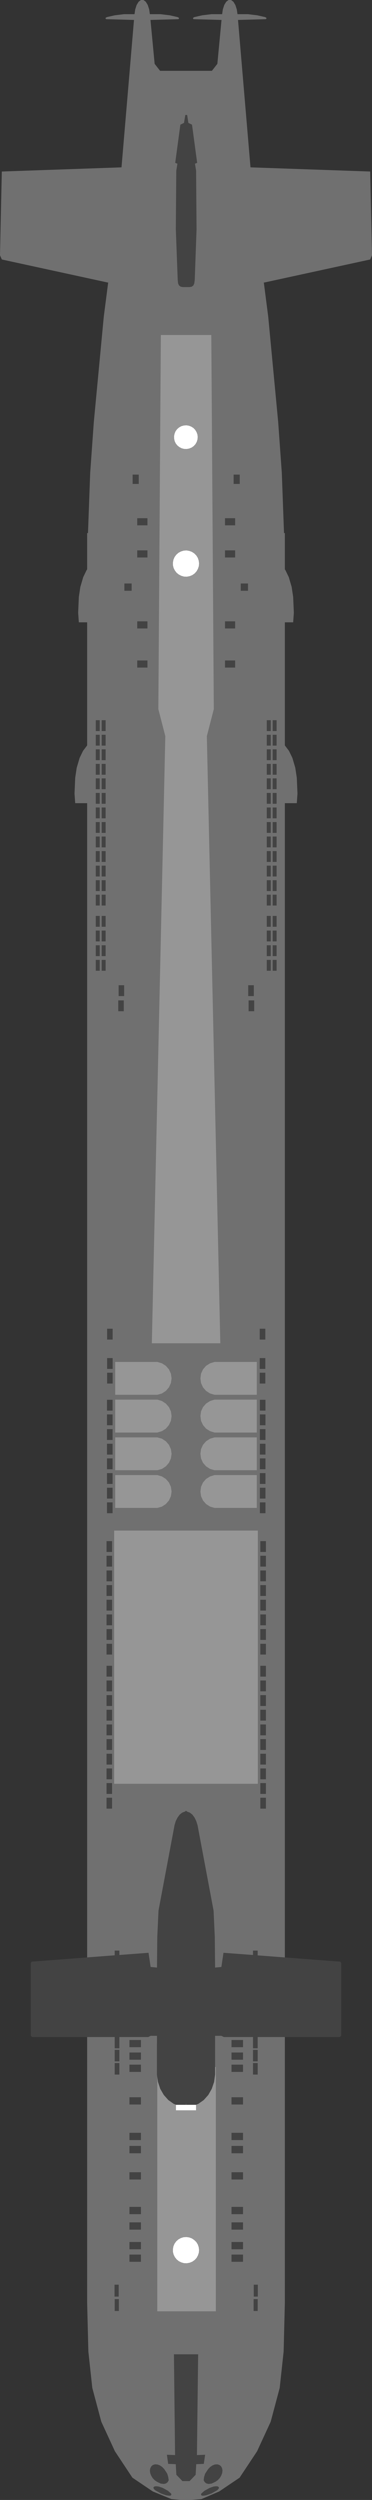 <?xml version="1.0" encoding="UTF-8" standalone="no"?>
<svg xmlns:ffdec="https://www.free-decompiler.com/flash" xmlns:xlink="http://www.w3.org/1999/xlink" ffdec:objectType="shape" height="1648.45px" width="245.85px" xmlns="http://www.w3.org/2000/svg">
  <rect width="100%" height="100%" fill="#333333" stroke="none"/>
  <g transform="matrix(1.0, 0.0, 0.0, 1.0, 122.95, 1029.4)">
    <path d="M-25.3 -1026.1 L-24.35 -1023.15 -23.9 -1020.05 -16.85 -1020.05 -10.7 -1019.3 -5.45 -1018.1 -4.55 -1017.5 -5.0 -1016.75 -23.5 -1016.25 -20.75 -987.3 -17.15 -982.7 17.1 -982.7 20.7 -987.3 23.45 -1016.25 4.95 -1016.75 4.5 -1017.5 5.4 -1018.1 10.65 -1019.3 16.8 -1020.05 23.85 -1020.05 24.3 -1023.15 25.25 -1026.1 26.55 -1028.25 28.1 -1029.4 29.75 -1029.4 31.3 -1028.25 32.6 -1026.1 33.55 -1023.15 34.0 -1020.05 40.95 -1020.05 47.1 -1019.3 52.35 -1018.1 53.25 -1017.5 52.8 -1016.75 34.35 -1016.25 42.6 -919.05 121.7 -916.3 122.9 -861.1 121.7 -858.3 51.7 -843.1 51.4 -843.15 54.3 -820.7 60.9 -751.1 63.3 -717.5 64.75 -677.9 65.3 -677.9 65.3 -653.95 65.65 -653.5 67.9 -648.85 69.8 -642.4 70.8 -635.8 71.25 -625.35 70.8 -619.05 65.3 -619.05 65.3 -537.9 68.05 -534.25 70.3 -529.6 72.2 -523.15 73.2 -516.55 73.65 -506.1 73.2 -499.8 65.3 -499.8 65.3 489.3 64.5 521.2 61.9 545.15 55.95 567.45 46.95 586.95 35.4 604.35 21.9 613.45 10.25 618.45 3.25 619.05 -3.3 619.05 -9.7 618.45 -21.95 613.45 -35.45 604.35 -47.0 586.95 -56.0 567.45 -61.95 545.15 -64.55 521.2 -65.35 489.3 -65.35 -499.8 -73.25 -499.8 -73.7 -506.1 -73.25 -516.55 -72.25 -523.15 -70.35 -529.6 -68.1 -534.25 -65.35 -537.9 -65.35 -619.05 -70.85 -619.05 -71.3 -625.35 -70.85 -635.8 -69.85 -642.4 -67.95 -648.85 -65.7 -653.5 -65.35 -653.95 -65.35 -677.9 -64.8 -677.9 -63.35 -717.5 -60.95 -751.1 -54.35 -820.7 -51.45 -843.15 -51.75 -843.1 -121.75 -858.3 -122.95 -861.1 -121.75 -916.3 -42.65 -919.05 -34.4 -1016.25 -52.85 -1016.75 -53.3 -1017.5 -52.4 -1018.1 -47.15 -1019.3 -41.0 -1020.05 -34.05 -1020.05 -33.6 -1023.15 -32.65 -1026.1 -31.35 -1028.25 -29.8 -1029.4 -28.15 -1029.4 -26.6 -1028.25 -25.3 -1026.1" fill="#707070" fill-rule="evenodd" stroke="none"/>
    <path d="M19.7 333.55 L19.7 494.65 -19.0 494.65 -19.0 333.55 19.7 333.55" fill="#969696" fill-rule="evenodd" stroke="none"/>
    <path d="M47.45 -20.15 L47.45 146.8 -47.5 146.8 -47.5 -20.15 47.45 -20.15" fill="#969696" fill-rule="evenodd" stroke="none"/>
    <path d="M-18.95 -56.75 L-15.95 -55.85 -13.35 -54.2 -11.3 -51.85 -10.0 -49.0 -9.55 -45.9 -10.0 -42.85 -11.3 -40.0 -13.35 -37.65 -15.95 -35.95 -18.95 -35.1 -46.8 -35.1 -46.8 -56.75 -18.95 -56.75" fill="#969696" fill-rule="evenodd" stroke="none"/>
    <path d="M13.25 -54.2 L15.9 -55.85 18.85 -56.75 46.75 -56.75 46.75 -35.1 18.85 -35.1 15.9 -35.95 13.25 -37.65 11.2 -40.0 9.9 -42.85 9.5 -45.9 9.9 -49.0 11.2 -51.85 13.25 -54.2" fill="#969696" fill-rule="evenodd" stroke="none"/>
    <path d="M-18.95 -81.6 L-15.95 -80.75 -13.35 -79.05 -11.3 -76.7 -10.0 -73.85 -9.55 -70.8 -10.0 -67.7 -11.3 -64.85 -13.35 -62.5 -15.95 -60.8 -18.95 -59.95 -46.8 -59.95 -46.8 -81.6 -18.95 -81.6" fill="#969696" fill-rule="evenodd" stroke="none"/>
    <path d="M46.75 -81.6 L46.75 -59.95 18.85 -59.95 15.9 -60.8 13.25 -62.5 11.2 -64.85 9.9 -67.7 9.5 -70.8 9.9 -73.85 11.2 -76.7 13.25 -79.05 15.9 -80.75 18.85 -81.6 46.75 -81.6" fill="#969696" fill-rule="evenodd" stroke="none"/>
    <path d="M-46.8 -84.8 L-46.8 -106.5 -18.95 -106.5 -15.95 -105.6 -13.35 -103.9 -11.3 -101.55 -10.0 -98.75 -9.55 -95.65 -10.0 -92.55 -11.3 -89.75 -13.35 -87.35 -15.95 -85.7 -18.95 -84.8 -46.8 -84.8" fill="#969696" fill-rule="evenodd" stroke="none"/>
    <path d="M46.75 -84.8 L18.85 -84.8 15.9 -85.7 13.25 -87.35 11.2 -89.75 9.9 -92.55 9.5 -95.65 9.9 -98.75 11.2 -101.55 13.25 -103.9 15.9 -105.6 18.85 -106.5 46.75 -106.5 46.75 -84.8" fill="#969696" fill-rule="evenodd" stroke="none"/>
    <path d="M-18.95 -131.35 L-15.95 -130.45 -13.35 -128.8 -11.3 -126.45 -10.0 -123.6 -9.55 -120.5 -10.0 -117.45 -11.3 -114.6 -13.35 -112.25 -15.95 -110.55 -18.95 -109.7 -46.8 -109.7 -46.8 -131.35 -18.95 -131.35" fill="#969696" fill-rule="evenodd" stroke="none"/>
    <path d="M46.75 -131.35 L46.75 -109.7 18.85 -109.7 15.9 -110.55 13.25 -112.25 11.2 -114.6 9.9 -117.45 9.5 -120.5 9.9 -123.6 11.2 -126.45 13.25 -128.8 15.9 -130.45 18.85 -131.35 46.75 -131.35" fill="#969696" fill-rule="evenodd" stroke="none"/>
    <path d="M-16.65 -808.5 L16.7 -808.5 18.35 -561.8 13.75 -544.0 22.65 -143.65 -22.6 -143.65 -13.7 -544.0 -18.3 -561.8 -16.65 -808.5" fill="#969696" fill-rule="evenodd" stroke="none"/>
    <path d="M-47.15 494.45 L-47.15 486.6 -44.4 486.6 -44.4 494.45 -47.15 494.45" fill="#434343" fill-rule="evenodd" stroke="none"/>
    <path d="M-47.25 477.1 L-44.5 477.1 -44.5 484.95 -47.25 484.95 -47.25 477.1" fill="#434343" fill-rule="evenodd" stroke="none"/>
    <path d="M-37.4 462.0 L-37.4 457.25 -29.8 457.25 -29.8 462.0 -37.4 462.0" fill="#434343" fill-rule="evenodd" stroke="none"/>
    <path d="M-37.4 453.75 L-37.4 448.95 -29.8 448.95 -29.8 453.75 -37.4 453.75" fill="#434343" fill-rule="evenodd" stroke="none"/>
    <path d="M-37.4 440.8 L-37.4 436.0 -29.8 436.0 -29.8 440.8 -37.4 440.8" fill="#434343" fill-rule="evenodd" stroke="none"/>
    <path d="M-37.4 430.6 L-37.4 425.8 -29.8 425.8 -29.8 430.6 -37.4 430.6" fill="#434343" fill-rule="evenodd" stroke="none"/>
    <path d="M-37.4 407.75 L-37.4 402.95 -29.8 402.95 -29.8 407.75 -37.4 407.75" fill="#434343" fill-rule="evenodd" stroke="none"/>
    <path d="M-37.4 390.45 L-37.4 385.6 -29.8 385.6 -29.8 390.45 -37.4 390.45" fill="#434343" fill-rule="evenodd" stroke="none"/>
    <path d="M-37.4 381.75 L-37.4 376.95 -29.8 376.95 -29.8 381.75 -37.4 381.75" fill="#434343" fill-rule="evenodd" stroke="none"/>
    <path d="M-37.4 358.3 L-37.4 353.5 -29.8 353.5 -29.8 358.3 -37.4 358.3" fill="#434343" fill-rule="evenodd" stroke="none"/>
    <path d="M-37.4 332.0 L-29.8 332.0 -29.8 336.8 -37.4 336.8 -37.4 332.0" fill="#434343" fill-rule="evenodd" stroke="none"/>
    <path d="M-47.15 330.95 L-44.05 330.95 -44.05 338.55 -47.15 338.55 -47.15 330.95" fill="#434343" fill-rule="evenodd" stroke="none"/>
    <path d="M-47.15 329.85 L-47.15 322.25 -44.05 322.25 -44.05 329.85 -47.15 329.85" fill="#434343" fill-rule="evenodd" stroke="none"/>
    <path d="M-48.9 156.0 L-48.9 163.2 -52.55 163.2 -52.55 156.0 -48.9 156.0" fill="#434343" fill-rule="evenodd" stroke="none"/>
    <path d="M-48.9 146.35 L-48.9 153.5 -52.55 153.5 -52.55 146.35 -48.9 146.35" fill="#434343" fill-rule="evenodd" stroke="none"/>
    <path d="M-48.9 136.7 L-48.9 143.85 -52.55 143.85 -52.55 136.7 -48.9 136.7" fill="#434343" fill-rule="evenodd" stroke="none"/>
    <path d="M-48.9 127.0 L-48.9 134.15 -52.55 134.15 -52.55 127.0 -48.9 127.0" fill="#434343" fill-rule="evenodd" stroke="none"/>
    <path d="M-48.9 117.35 L-48.9 124.5 -52.55 124.5 -52.55 117.35 -48.9 117.35" fill="#434343" fill-rule="evenodd" stroke="none"/>
    <path d="M-48.9 107.7 L-48.9 114.85 -52.55 114.85 -52.55 107.7 -48.9 107.7" fill="#434343" fill-rule="evenodd" stroke="none"/>
    <path d="M-48.9 98.0 L-48.9 105.15 -52.55 105.15 -52.55 98.0 -48.9 98.0" fill="#434343" fill-rule="evenodd" stroke="none"/>
    <path d="M-48.9 88.35 L-48.9 95.5 -52.55 95.5 -52.55 88.35 -48.9 88.35" fill="#434343" fill-rule="evenodd" stroke="none"/>
    <path d="M-52.55 78.7 L-48.9 78.7 -48.9 85.85 -52.55 85.85 -52.55 78.7" fill="#434343" fill-rule="evenodd" stroke="none"/>
    <path d="M-48.9 69.0 L-48.9 76.15 -52.55 76.15 -52.55 69.0 -48.9 69.0" fill="#434343" fill-rule="evenodd" stroke="none"/>
    <path d="M-57.05 -396.45 L-57.05 -389.3 -59.65 -389.3 -59.65 -396.45 -57.05 -396.45" fill="#434343" fill-rule="evenodd" stroke="none"/>
    <path d="M-57.05 -406.1 L-57.05 -398.95 -59.65 -398.95 -59.65 -406.1 -57.05 -406.1" fill="#434343" fill-rule="evenodd" stroke="none"/>
    <path d="M-59.65 -415.8 L-57.05 -415.8 -57.05 -408.65 -59.65 -408.65 -59.65 -415.8" fill="#434343" fill-rule="evenodd" stroke="none"/>
    <path d="M-57.05 -425.45 L-57.05 -418.3 -59.65 -418.3 -59.65 -425.45 -57.05 -425.45" fill="#434343" fill-rule="evenodd" stroke="none"/>
    <path d="M-57.05 -439.45 L-57.05 -432.3 -59.65 -432.3 -59.65 -439.45 -57.05 -439.45" fill="#434343" fill-rule="evenodd" stroke="none"/>
    <path d="M-57.05 -449.0 L-57.05 -441.85 -59.65 -441.85 -59.65 -449.0 -57.05 -449.0" fill="#434343" fill-rule="evenodd" stroke="none"/>
    <path d="M-57.05 -458.6 L-57.05 -451.45 -59.65 -451.45 -59.65 -458.6 -57.05 -458.6" fill="#434343" fill-rule="evenodd" stroke="none"/>
    <path d="M-57.05 -468.2 L-57.05 -461.05 -59.65 -461.05 -59.65 -468.2 -57.05 -468.2" fill="#434343" fill-rule="evenodd" stroke="none"/>
    <path d="M-57.05 -477.8 L-57.05 -470.65 -59.65 -470.65 -59.65 -477.8 -57.05 -477.8" fill="#434343" fill-rule="evenodd" stroke="none"/>
    <path d="M-57.05 -487.35 L-57.05 -480.2 -59.65 -480.2 -59.65 -487.35 -57.05 -487.35" fill="#434343" fill-rule="evenodd" stroke="none"/>
    <path d="M-57.05 -496.95 L-57.05 -489.8 -59.65 -489.8 -59.65 -496.95 -57.05 -496.95" fill="#434343" fill-rule="evenodd" stroke="none"/>
    <path d="M-57.05 -506.55 L-57.05 -499.4 -59.65 -499.4 -59.65 -506.55 -57.05 -506.55" fill="#434343" fill-rule="evenodd" stroke="none"/>
    <path d="M-57.05 -516.15 L-57.05 -509.0 -59.65 -509.0 -59.65 -516.15 -57.05 -516.15" fill="#434343" fill-rule="evenodd" stroke="none"/>
    <path d="M-57.05 -525.7 L-57.05 -518.55 -59.65 -518.55 -59.65 -525.7 -57.05 -525.7" fill="#434343" fill-rule="evenodd" stroke="none"/>
    <path d="M-57.05 -535.3 L-57.05 -528.15 -59.65 -528.15 -59.65 -535.3 -57.05 -535.3" fill="#434343" fill-rule="evenodd" stroke="none"/>
    <path d="M-57.05 -544.9 L-57.05 -537.75 -59.65 -537.75 -59.65 -544.9 -57.05 -544.9" fill="#434343" fill-rule="evenodd" stroke="none"/>
    <path d="M-57.05 -554.5 L-57.05 -547.35 -59.65 -547.35 -59.65 -554.5 -57.05 -554.5" fill="#434343" fill-rule="evenodd" stroke="none"/>
    <path d="M-53.15 -396.45 L-53.15 -389.3 -55.75 -389.3 -55.75 -396.45 -53.15 -396.45" fill="#434343" fill-rule="evenodd" stroke="none"/>
    <path d="M-53.15 -406.1 L-53.15 -398.95 -55.75 -398.95 -55.75 -406.1 -53.15 -406.1" fill="#434343" fill-rule="evenodd" stroke="none"/>
    <path d="M-55.75 -415.8 L-53.15 -415.8 -53.15 -408.65 -55.75 -408.65 -55.75 -415.8" fill="#434343" fill-rule="evenodd" stroke="none"/>
    <path d="M-53.15 -425.45 L-53.15 -418.3 -55.75 -418.3 -55.75 -425.45 -53.15 -425.45" fill="#434343" fill-rule="evenodd" stroke="none"/>
    <path d="M-53.15 -439.45 L-53.15 -432.3 -55.75 -432.3 -55.75 -439.45 -53.15 -439.45" fill="#434343" fill-rule="evenodd" stroke="none"/>
    <path d="M-53.15 -449.0 L-53.15 -441.85 -55.75 -441.85 -55.75 -449.0 -53.15 -449.0" fill="#434343" fill-rule="evenodd" stroke="none"/>
    <path d="M-53.15 -458.6 L-53.15 -451.45 -55.75 -451.45 -55.75 -458.6 -53.15 -458.6" fill="#434343" fill-rule="evenodd" stroke="none"/>
    <path d="M-53.15 -468.2 L-53.15 -461.05 -55.75 -461.05 -55.75 -468.2 -53.15 -468.2" fill="#434343" fill-rule="evenodd" stroke="none"/>
    <path d="M-53.15 -477.8 L-53.15 -470.65 -55.75 -470.65 -55.75 -477.8 -53.15 -477.8" fill="#434343" fill-rule="evenodd" stroke="none"/>
    <path d="M-53.15 -487.35 L-53.15 -480.2 -55.75 -480.2 -55.75 -487.35 -53.15 -487.35" fill="#434343" fill-rule="evenodd" stroke="none"/>
    <path d="M-53.15 -496.95 L-53.15 -489.8 -55.75 -489.8 -55.75 -496.95 -53.15 -496.95" fill="#434343" fill-rule="evenodd" stroke="none"/>
    <path d="M-53.15 -506.55 L-53.15 -499.4 -55.75 -499.4 -55.75 -506.55 -53.15 -506.55" fill="#434343" fill-rule="evenodd" stroke="none"/>
    <path d="M-53.15 -516.15 L-53.15 -509.0 -55.75 -509.0 -55.75 -516.15 -53.15 -516.15" fill="#434343" fill-rule="evenodd" stroke="none"/>
    <path d="M-53.15 -525.7 L-53.15 -518.55 -55.75 -518.55 -55.75 -525.7 -53.15 -525.7" fill="#434343" fill-rule="evenodd" stroke="none"/>
    <path d="M-53.15 -535.3 L-53.15 -528.15 -55.75 -528.15 -55.75 -535.3 -53.15 -535.3" fill="#434343" fill-rule="evenodd" stroke="none"/>
    <path d="M-53.15 -544.9 L-53.15 -537.75 -55.75 -537.75 -55.75 -544.9 -53.15 -544.9" fill="#434343" fill-rule="evenodd" stroke="none"/>
    <path d="M-53.15 -554.5 L-53.15 -547.35 -55.75 -547.35 -55.75 -554.5 -53.15 -554.5" fill="#434343" fill-rule="evenodd" stroke="none"/>
    <path d="M-48.9 54.5 L-48.9 61.6 -52.55 61.6 -52.55 54.5 -48.9 54.5" fill="#434343" fill-rule="evenodd" stroke="none"/>
    <path d="M-48.9 44.8 L-48.9 51.95 -52.55 51.95 -52.55 44.8 -48.9 44.8" fill="#434343" fill-rule="evenodd" stroke="none"/>
    <path d="M-52.55 35.15 L-48.9 35.15 -48.9 42.3 -52.55 42.3 -52.55 35.15" fill="#434343" fill-rule="evenodd" stroke="none"/>
    <path d="M-48.9 25.45 L-48.9 32.6 -52.55 32.6 -52.55 25.45 -48.9 25.45" fill="#434343" fill-rule="evenodd" stroke="none"/>
    <path d="M-48.9 15.8 L-48.9 22.95 -52.55 22.95 -52.55 15.8 -48.9 15.8" fill="#434343" fill-rule="evenodd" stroke="none"/>
    <path d="M-48.9 6.15 L-48.9 13.3 -52.55 13.3 -52.55 6.15 -48.9 6.15" fill="#434343" fill-rule="evenodd" stroke="none"/>
    <path d="M-48.9 -3.55 L-48.9 3.6 -52.55 3.6 -52.55 -3.55 -48.9 -3.55" fill="#434343" fill-rule="evenodd" stroke="none"/>
    <path d="M-48.9 -13.2 L-48.9 -6.05 -52.55 -6.05 -52.55 -13.2 -48.9 -13.2" fill="#434343" fill-rule="evenodd" stroke="none"/>
    <path d="M-48.55 -38.75 L-48.55 -31.6 -52.25 -31.6 -52.25 -38.75 -48.55 -38.75" fill="#434343" fill-rule="evenodd" stroke="none"/>
    <path d="M-48.55 -48.4 L-48.55 -41.25 -52.25 -41.25 -52.25 -48.4 -48.55 -48.4" fill="#434343" fill-rule="evenodd" stroke="none"/>
    <path d="M-48.55 -58.05 L-48.55 -50.9 -52.25 -50.9 -52.25 -58.05 -48.55 -58.05" fill="#434343" fill-rule="evenodd" stroke="none"/>
    <path d="M-52.25 -67.75 L-48.55 -67.75 -48.55 -60.6 -52.25 -60.6 -52.25 -67.75" fill="#434343" fill-rule="evenodd" stroke="none"/>
    <path d="M-48.55 -77.4 L-48.55 -70.25 -52.25 -70.25 -52.25 -77.4 -48.55 -77.4" fill="#434343" fill-rule="evenodd" stroke="none"/>
    <path d="M-48.55 -87.05 L-48.55 -79.9 -52.25 -79.9 -52.25 -87.05 -48.55 -87.05" fill="#434343" fill-rule="evenodd" stroke="none"/>
    <path d="M-48.55 -96.75 L-48.55 -89.6 -52.25 -89.6 -52.25 -96.75 -48.55 -96.75" fill="#434343" fill-rule="evenodd" stroke="none"/>
    <path d="M-48.55 -106.4 L-48.55 -99.25 -52.25 -99.25 -52.25 -106.4 -48.55 -106.4" fill="#434343" fill-rule="evenodd" stroke="none"/>
    <path d="M-41.15 -369.75 L-41.15 -362.6 -44.8 -362.6 -44.8 -369.75 -41.15 -369.75" fill="#434343" fill-rule="evenodd" stroke="none"/>
    <path d="M-40.9 -379.75 L-40.9 -372.6 -44.55 -372.6 -44.55 -379.75 -40.9 -379.75" fill="#434343" fill-rule="evenodd" stroke="none"/>
    <path d="M-48.5 -124.25 L-48.5 -117.1 -52.15 -117.1 -52.15 -124.25 -48.5 -124.25" fill="#434343" fill-rule="evenodd" stroke="none"/>
    <path d="M-48.5 -133.9 L-48.5 -126.75 -52.15 -126.75 -52.15 -133.9 -48.5 -133.9" fill="#434343" fill-rule="evenodd" stroke="none"/>
    <path d="M-48.5 -153.25 L-48.5 -146.1 -52.15 -146.1 -52.15 -153.25 -48.5 -153.25" fill="#434343" fill-rule="evenodd" stroke="none"/>
    <path d="M-37.4 328.75 L-37.4 324.0 -29.8 324.0 -29.8 328.75 -37.4 328.75" fill="#434343" fill-rule="evenodd" stroke="none"/>
    <path d="M-37.4 320.5 L-37.4 315.75 -29.8 315.75 -29.8 320.5 -37.4 320.5" fill="#434343" fill-rule="evenodd" stroke="none"/>
    <path d="M-32.25 -589.2 L-32.25 -593.9 -25.5 -593.9 -25.5 -589.2 -32.25 -589.2" fill="#434343" fill-rule="evenodd" stroke="none"/>
    <path d="M-25.5 -619.7 L-25.5 -615.0 -32.25 -615.0 -32.25 -619.7 -25.5 -619.7" fill="#434343" fill-rule="evenodd" stroke="none"/>
    <path d="M-32.25 -661.8 L-32.25 -666.5 -25.5 -666.5 -25.5 -661.8 -32.25 -661.8" fill="#434343" fill-rule="evenodd" stroke="none"/>
    <path d="M-35.95 -644.65 L-35.95 -639.85 -40.75 -639.85 -40.75 -644.65 -35.95 -644.65" fill="#434343" fill-rule="evenodd" stroke="none"/>
    <path d="M-32.25 -683.0 L-32.25 -687.7 -25.5 -687.7 -25.5 -683.0 -32.25 -683.0" fill="#434343" fill-rule="evenodd" stroke="none"/>
    <path d="M-31.25 -716.45 L-31.25 -710.3 -35.3 -710.3 -35.3 -716.45 -31.25 -716.45" fill="#434343" fill-rule="evenodd" stroke="none"/>
    <path d="M-0.15 -953.55 L-0.15 -953.7 0.1 -953.6 0.35 -953.7 0.4 -953.55 0.75 -953.5 1.55 -948.35 3.95 -947.2 7.35 -922.0 5.9 -921.45 6.65 -916.85 6.95 -878.2 5.75 -844.85 5.45 -842.5 4.85 -841.2 3.75 -840.35 2.35 -840.1 -2.15 -840.1 -3.5 -840.35 -4.65 -841.2 -5.25 -842.5 -5.5 -844.85 -6.75 -878.2 -6.45 -916.85 -5.7 -921.45 -7.15 -922.0 -3.75 -947.2 -1.35 -948.35 -0.5 -953.5 -0.15 -953.55" fill="#434343" fill-rule="evenodd" stroke="none"/>
    <path d="M-7.6 174.1 L-6.8 171.4 -5.6 169.05 -4.2 167.15 -2.6 165.85 -0.4 165.0 -0.4 164.6 0.0 164.8 0.4 164.6 0.4 165.0 0.8 165.2 2.55 165.85 4.2 167.15 5.6 169.05 6.75 171.4 7.6 174.1 18.2 230.45 19.0 247.8 19.2 268.0 23.35 267.6 24.75 258.25 44.25 259.7 44.25 256.8 47.35 256.8 47.35 259.95 102.0 264.1 102.55 264.95 102.55 313.0 101.55 313.8 47.35 313.8 47.35 321.25 44.25 321.25 44.25 313.8 25.0 313.8 23.35 313.0 19.2 313.0 19.2 338.55 18.55 343.4 17.0 347.95 14.7 352.0 11.7 355.35 8.15 357.85 4.25 359.4 0.1 359.95 0.0 357.1 -0.15 359.95 -4.25 359.4 -8.15 357.85 -11.7 355.35 -14.7 352.0 -17.05 347.95 -18.55 343.4 -19.25 338.55 -19.25 318.2 -19.2 318.25 -19.2 313.0 -23.4 313.0 -25.0 313.8 -44.05 313.8 -44.05 321.25 -47.15 321.25 -47.15 313.8 -101.6 313.8 -102.6 313.0 -102.6 264.95 -102.05 264.1 -47.15 259.9 -47.15 256.8 -44.05 256.8 -44.05 259.7 -24.8 258.25 -23.4 267.6 -19.2 268.0 -19.0 247.8 -18.2 230.45 -7.6 174.1" fill="#434343" fill-rule="evenodd" stroke="none"/>
    <path d="M-18.9 595.65 L-17.3 596.25 -15.75 597.3 -14.4 598.7 -12.4 601.75 -11.75 604.0 -11.45 606.05 -12.15 607.3 -13.25 608.15 -14.65 608.5 -16.75 608.25 -19.15 607.1 -20.7 606.05 -22.05 604.65 -23.05 603.0 -23.7 601.3 -23.9 599.55 -23.6 598.05 -22.9 596.8 -21.85 595.95 -20.45 595.55 -18.9 595.65" fill="#434343" fill-rule="evenodd" stroke="none"/>
    <path d="M-11.75 616.2 L-13.25 615.95 -16.65 614.75 -20.3 612.7 -20.95 612.15 -21.4 611.5 -21.6 610.95 -21.3 610.45 -20.7 610.1 -19.6 610.0 -18.0 610.2 -15.4 611.1 -11.95 613.0 -9.8 614.9 -9.7 615.55 -10.0 616.0 -10.55 616.25 -11.75 616.2" fill="#434343" fill-rule="evenodd" stroke="none"/>
    <path d="M12.6 601.75 L14.6 598.7 15.95 597.3 17.5 596.25 19.1 595.65 20.65 595.55 22.0 595.95 23.1 596.8 23.8 598.05 24.1 599.55 23.9 601.3 23.25 603.0 22.25 604.65 20.9 606.05 19.35 607.1 16.9 608.25 14.8 608.5 13.45 608.15 12.35 607.3 11.65 606.05 11.9 604.0 12.6 601.75" fill="#434343" fill-rule="evenodd" stroke="none"/>
    <path d="M10.0 614.9 L12.15 613.0 15.6 611.1 18.2 610.2 19.8 610.0 20.9 610.1 21.5 610.45 21.8 610.95 21.6 611.5 21.15 612.15 20.5 612.7 16.85 614.75 13.4 615.95 11.95 616.2 10.75 616.25 10.15 616.0 9.9 615.55 10.0 614.9" fill="#434343" fill-rule="evenodd" stroke="none"/>
    <path d="M-8.0 523.0 L8.0 523.0 7.2 589.45 12.6 589.25 11.75 595.25 6.75 595.45 6.35 602.45 2.35 606.6 -2.4 606.6 -6.4 602.45 -6.8 595.45 -11.8 595.25 -12.65 589.25 -7.25 589.45 -8.0 523.0" fill="#434343" fill-rule="evenodd" stroke="none"/>
    <path d="M44.65 494.45 L44.65 486.6 47.35 486.6 47.35 494.45 44.65 494.45" fill="#434343" fill-rule="evenodd" stroke="none"/>
    <path d="M44.75 477.1 L47.45 477.1 47.45 484.95 44.75 484.95 44.75 477.1" fill="#434343" fill-rule="evenodd" stroke="none"/>
    <path d="M30.05 462.0 L30.05 457.25 37.65 457.25 37.65 462.0 30.05 462.0" fill="#434343" fill-rule="evenodd" stroke="none"/>
    <path d="M30.05 453.75 L30.05 448.95 37.65 448.95 37.65 453.75 30.05 453.75" fill="#434343" fill-rule="evenodd" stroke="none"/>
    <path d="M30.05 440.8 L30.05 436.0 37.65 436.0 37.65 440.8 30.05 440.8" fill="#434343" fill-rule="evenodd" stroke="none"/>
    <path d="M30.05 430.6 L30.05 425.8 37.65 425.8 37.65 430.6 30.05 430.6" fill="#434343" fill-rule="evenodd" stroke="none"/>
    <path d="M30.05 407.75 L30.05 402.95 37.65 402.95 37.65 407.75 30.05 407.75" fill="#434343" fill-rule="evenodd" stroke="none"/>
    <path d="M30.05 390.45 L30.05 385.6 37.65 385.6 37.65 390.45 30.05 390.45" fill="#434343" fill-rule="evenodd" stroke="none"/>
    <path d="M30.05 381.75 L30.05 376.95 37.65 376.95 37.65 381.75 30.05 381.75" fill="#434343" fill-rule="evenodd" stroke="none"/>
    <path d="M30.05 358.3 L30.05 353.5 37.65 353.5 37.65 358.3 30.05 358.3" fill="#434343" fill-rule="evenodd" stroke="none"/>
    <path d="M30.05 332.0 L37.65 332.0 37.65 336.8 30.05 336.8 30.05 332.0" fill="#434343" fill-rule="evenodd" stroke="none"/>
    <path d="M44.25 330.95 L47.35 330.95 47.35 338.55 44.25 338.55 44.25 330.95" fill="#434343" fill-rule="evenodd" stroke="none"/>
    <path d="M47.35 322.25 L47.35 329.85 44.25 329.85 44.25 322.25 47.35 322.25" fill="#434343" fill-rule="evenodd" stroke="none"/>
    <path d="M52.8 156.0 L52.8 163.2 49.1 163.2 49.1 156.0 52.8 156.0" fill="#434343" fill-rule="evenodd" stroke="none"/>
    <path d="M52.8 146.35 L52.8 153.5 49.1 153.5 49.1 146.35 52.8 146.35" fill="#434343" fill-rule="evenodd" stroke="none"/>
    <path d="M52.8 136.7 L52.8 143.85 49.1 143.85 49.1 136.7 52.8 136.7" fill="#434343" fill-rule="evenodd" stroke="none"/>
    <path d="M52.8 127.0 L52.8 134.15 49.1 134.15 49.1 127.0 52.8 127.0" fill="#434343" fill-rule="evenodd" stroke="none"/>
    <path d="M52.8 117.35 L52.8 124.5 49.1 124.5 49.1 117.35 52.8 117.35" fill="#434343" fill-rule="evenodd" stroke="none"/>
    <path d="M52.8 107.7 L52.8 114.85 49.1 114.85 49.1 107.7 52.8 107.7" fill="#434343" fill-rule="evenodd" stroke="none"/>
    <path d="M52.8 98.0 L52.8 105.15 49.1 105.15 49.1 98.0 52.8 98.0" fill="#434343" fill-rule="evenodd" stroke="none"/>
    <path d="M52.8 88.35 L52.8 95.5 49.1 95.5 49.1 88.35 52.8 88.35" fill="#434343" fill-rule="evenodd" stroke="none"/>
    <path d="M49.1 78.7 L52.8 78.7 52.8 85.85 49.1 85.85 49.1 78.7" fill="#434343" fill-rule="evenodd" stroke="none"/>
    <path d="M52.8 69.0 L52.8 76.15 49.1 76.15 49.1 69.0 52.8 69.0" fill="#434343" fill-rule="evenodd" stroke="none"/>
    <path d="M59.85 -396.45 L59.85 -389.3 57.25 -389.3 57.25 -396.45 59.85 -396.45" fill="#434343" fill-rule="evenodd" stroke="none"/>
    <path d="M59.85 -406.1 L59.85 -398.95 57.25 -398.95 57.25 -406.1 59.85 -406.1" fill="#434343" fill-rule="evenodd" stroke="none"/>
    <path d="M57.25 -415.8 L59.85 -415.8 59.85 -408.65 57.25 -408.65 57.25 -415.8" fill="#434343" fill-rule="evenodd" stroke="none"/>
    <path d="M59.85 -425.45 L59.85 -418.3 57.25 -418.3 57.25 -425.45 59.85 -425.45" fill="#434343" fill-rule="evenodd" stroke="none"/>
    <path d="M59.85 -439.45 L59.85 -432.3 57.25 -432.3 57.25 -439.45 59.85 -439.45" fill="#434343" fill-rule="evenodd" stroke="none"/>
    <path d="M59.85 -449.0 L59.85 -441.85 57.25 -441.85 57.25 -449.0 59.85 -449.0" fill="#434343" fill-rule="evenodd" stroke="none"/>
    <path d="M59.85 -458.6 L59.85 -451.45 57.25 -451.45 57.25 -458.6 59.85 -458.6" fill="#434343" fill-rule="evenodd" stroke="none"/>
    <path d="M59.85 -468.2 L59.85 -461.05 57.25 -461.05 57.25 -468.2 59.85 -468.2" fill="#434343" fill-rule="evenodd" stroke="none"/>
    <path d="M59.85 -477.8 L59.85 -470.65 57.25 -470.65 57.25 -477.8 59.85 -477.8" fill="#434343" fill-rule="evenodd" stroke="none"/>
    <path d="M59.85 -487.35 L59.85 -480.2 57.25 -480.2 57.25 -487.35 59.85 -487.35" fill="#434343" fill-rule="evenodd" stroke="none"/>
    <path d="M59.85 -496.95 L59.85 -489.8 57.25 -489.8 57.25 -496.95 59.85 -496.95" fill="#434343" fill-rule="evenodd" stroke="none"/>
    <path d="M59.85 -506.55 L59.85 -499.4 57.25 -499.4 57.25 -506.55 59.85 -506.55" fill="#434343" fill-rule="evenodd" stroke="none"/>
    <path d="M59.85 -516.15 L59.85 -509.0 57.25 -509.0 57.25 -516.15 59.85 -516.15" fill="#434343" fill-rule="evenodd" stroke="none"/>
    <path d="M59.85 -525.7 L59.85 -518.55 57.25 -518.55 57.25 -525.7 59.85 -525.7" fill="#434343" fill-rule="evenodd" stroke="none"/>
    <path d="M59.85 -535.3 L59.85 -528.15 57.25 -528.15 57.25 -535.3 59.85 -535.3" fill="#434343" fill-rule="evenodd" stroke="none"/>
    <path d="M59.85 -544.9 L59.85 -537.75 57.25 -537.75 57.25 -544.9 59.85 -544.9" fill="#434343" fill-rule="evenodd" stroke="none"/>
    <path d="M59.85 -554.5 L59.85 -547.35 57.25 -547.35 57.25 -554.5 59.85 -554.5" fill="#434343" fill-rule="evenodd" stroke="none"/>
    <path d="M53.35 -389.3 L53.35 -396.45 56.0 -396.45 56.0 -389.3 53.35 -389.3" fill="#434343" fill-rule="evenodd" stroke="none"/>
    <path d="M53.35 -398.95 L53.35 -406.1 56.0 -406.1 56.0 -398.95 53.35 -398.95" fill="#434343" fill-rule="evenodd" stroke="none"/>
    <path d="M56.0 -415.8 L56.0 -408.65 53.35 -408.65 53.35 -415.8 56.0 -415.8" fill="#434343" fill-rule="evenodd" stroke="none"/>
    <path d="M56.0 -425.45 L56.0 -418.3 53.35 -418.3 53.35 -425.45 56.0 -425.45" fill="#434343" fill-rule="evenodd" stroke="none"/>
    <path d="M56.0 -439.45 L56.0 -432.3 53.35 -432.3 53.35 -439.45 56.0 -439.45" fill="#434343" fill-rule="evenodd" stroke="none"/>
    <path d="M56.0 -449.0 L56.0 -441.85 53.35 -441.85 53.35 -449.0 56.0 -449.0" fill="#434343" fill-rule="evenodd" stroke="none"/>
    <path d="M56.0 -458.6 L56.0 -451.45 53.35 -451.45 53.35 -458.6 56.0 -458.6" fill="#434343" fill-rule="evenodd" stroke="none"/>
    <path d="M53.35 -461.05 L53.35 -468.2 56.0 -468.2 56.0 -461.05 53.35 -461.05" fill="#434343" fill-rule="evenodd" stroke="none"/>
    <path d="M53.35 -470.65 L53.35 -477.8 56.0 -477.8 56.0 -470.65 53.35 -470.65" fill="#434343" fill-rule="evenodd" stroke="none"/>
    <path d="M53.35 -480.2 L53.35 -487.35 56.0 -487.35 56.0 -480.2 53.35 -480.2" fill="#434343" fill-rule="evenodd" stroke="none"/>
    <path d="M53.35 -489.8 L53.35 -496.95 56.0 -496.95 56.0 -489.8 53.35 -489.8" fill="#434343" fill-rule="evenodd" stroke="none"/>
    <path d="M53.35 -499.4 L53.35 -506.55 56.0 -506.55 56.0 -499.4 53.35 -499.4" fill="#434343" fill-rule="evenodd" stroke="none"/>
    <path d="M56.0 -516.15 L56.0 -509.0 53.35 -509.0 53.35 -516.15 56.0 -516.15" fill="#434343" fill-rule="evenodd" stroke="none"/>
    <path d="M56.0 -525.7 L56.0 -518.55 53.35 -518.55 53.35 -525.7 56.0 -525.7" fill="#434343" fill-rule="evenodd" stroke="none"/>
    <path d="M56.0 -535.3 L56.0 -528.15 53.35 -528.15 53.35 -535.3 56.0 -535.3" fill="#434343" fill-rule="evenodd" stroke="none"/>
    <path d="M56.0 -544.9 L56.0 -537.75 53.35 -537.75 53.35 -544.9 56.0 -544.9" fill="#434343" fill-rule="evenodd" stroke="none"/>
    <path d="M56.0 -554.5 L56.0 -547.35 53.35 -547.35 53.35 -554.5 56.0 -554.5" fill="#434343" fill-rule="evenodd" stroke="none"/>
    <path d="M52.8 54.5 L52.8 61.6 49.1 61.6 49.1 54.5 52.8 54.5" fill="#434343" fill-rule="evenodd" stroke="none"/>
    <path d="M52.8 44.8 L52.8 51.95 49.1 51.95 49.1 44.8 52.8 44.8" fill="#434343" fill-rule="evenodd" stroke="none"/>
    <path d="M49.1 35.15 L52.8 35.15 52.8 42.3 49.1 42.3 49.1 35.15" fill="#434343" fill-rule="evenodd" stroke="none"/>
    <path d="M52.8 25.45 L52.8 32.6 49.1 32.6 49.1 25.45 52.8 25.45" fill="#434343" fill-rule="evenodd" stroke="none"/>
    <path d="M52.8 15.8 L52.8 22.95 49.1 22.95 49.1 15.8 52.8 15.8" fill="#434343" fill-rule="evenodd" stroke="none"/>
    <path d="M52.8 6.15 L52.8 13.3 49.1 13.3 49.1 6.15 52.8 6.15" fill="#434343" fill-rule="evenodd" stroke="none"/>
    <path d="M52.8 -3.55 L52.8 3.6 49.1 3.6 49.1 -3.55 52.8 -3.55" fill="#434343" fill-rule="evenodd" stroke="none"/>
    <path d="M52.8 -13.2 L52.8 -6.05 49.1 -6.05 49.1 -13.2 52.8 -13.2" fill="#434343" fill-rule="evenodd" stroke="none"/>
    <path d="M48.8 -31.6 L48.8 -38.75 52.5 -38.75 52.5 -31.6 48.8 -31.6" fill="#434343" fill-rule="evenodd" stroke="none"/>
    <path d="M48.8 -41.25 L48.8 -48.4 52.5 -48.4 52.5 -41.25 48.8 -41.25" fill="#434343" fill-rule="evenodd" stroke="none"/>
    <path d="M48.8 -50.9 L48.8 -58.05 52.5 -58.05 52.5 -50.9 48.8 -50.9" fill="#434343" fill-rule="evenodd" stroke="none"/>
    <path d="M48.8 -67.75 L52.5 -67.75 52.5 -60.6 48.8 -60.6 48.8 -67.75" fill="#434343" fill-rule="evenodd" stroke="none"/>
    <path d="M48.8 -70.25 L48.8 -77.4 52.5 -77.4 52.5 -70.25 48.8 -70.25" fill="#434343" fill-rule="evenodd" stroke="none"/>
    <path d="M48.8 -79.9 L48.8 -87.05 52.5 -87.05 52.5 -79.9 48.8 -79.9" fill="#434343" fill-rule="evenodd" stroke="none"/>
    <path d="M52.5 -96.75 L52.5 -89.6 48.8 -89.6 48.8 -96.75 52.5 -96.75" fill="#434343" fill-rule="evenodd" stroke="none"/>
    <path d="M48.8 -99.25 L48.8 -106.4 52.5 -106.4 52.5 -99.25 48.8 -99.25" fill="#434343" fill-rule="evenodd" stroke="none"/>
    <path d="M41.35 -362.6 L41.35 -369.75 45.05 -369.75 45.05 -362.6 41.35 -362.6" fill="#434343" fill-rule="evenodd" stroke="none"/>
    <path d="M44.8 -379.75 L44.8 -372.6 41.1 -372.6 41.1 -379.75 44.8 -379.75" fill="#434343" fill-rule="evenodd" stroke="none"/>
    <path d="M52.4 -124.25 L52.4 -117.1 48.7 -117.1 48.7 -124.25 52.4 -124.25" fill="#434343" fill-rule="evenodd" stroke="none"/>
    <path d="M52.4 -133.9 L52.4 -126.75 48.7 -126.75 48.7 -133.9 52.4 -133.9" fill="#434343" fill-rule="evenodd" stroke="none"/>
    <path d="M52.4 -153.25 L52.4 -146.1 48.7 -146.1 48.7 -153.25 52.4 -153.25" fill="#434343" fill-rule="evenodd" stroke="none"/>
    <path d="M30.05 328.75 L30.05 324.0 37.65 324.0 37.65 328.75 30.05 328.75" fill="#434343" fill-rule="evenodd" stroke="none"/>
    <path d="M30.05 320.5 L30.05 315.75 37.65 315.75 37.65 320.5 30.05 320.5" fill="#434343" fill-rule="evenodd" stroke="none"/>
    <path d="M32.45 -593.9 L32.45 -589.2 25.75 -589.2 25.75 -593.9 32.45 -593.9" fill="#434343" fill-rule="evenodd" stroke="none"/>
    <path d="M32.45 -619.7 L32.45 -615.0 25.75 -615.0 25.75 -619.7 32.45 -619.7" fill="#434343" fill-rule="evenodd" stroke="none"/>
    <path d="M32.45 -666.5 L32.45 -661.8 25.75 -661.8 25.75 -666.5 32.45 -666.5" fill="#434343" fill-rule="evenodd" stroke="none"/>
    <path d="M40.95 -644.65 L40.95 -639.85 36.15 -639.85 36.15 -644.65 40.95 -644.65" fill="#434343" fill-rule="evenodd" stroke="none"/>
    <path d="M32.45 -687.7 L32.45 -683.0 25.75 -683.0 25.75 -687.7 32.45 -687.7" fill="#434343" fill-rule="evenodd" stroke="none"/>
    <path d="M35.5 -716.45 L35.5 -710.3 31.45 -710.3 31.45 -716.45 35.5 -716.45" fill="#434343" fill-rule="evenodd" stroke="none"/>
    <path d="M-3.4 446.35 L-1.6 445.8 0.25 445.7 2.1 445.95 3.85 446.6 5.4 447.65 6.75 448.95 7.75 450.55 8.35 452.3 8.6 454.15 8.45 456.0 7.85 457.8 6.95 459.45 5.7 460.8 4.15 461.9 2.45 462.6 0.6 462.95 -1.3 462.9 -3.1 462.4 -4.75 461.6 -6.2 460.4 -7.35 458.95 -8.2 457.25 -8.65 455.45 -8.65 453.55 -8.3 451.7 -7.55 450.0 -6.45 448.5 -5.05 447.25 -3.4 446.35" fill="#ffffff" fill-rule="evenodd" stroke="none"/>
    <path d="M-6.45 -663.6 L-5.05 -664.85 -3.4 -665.75 -1.6 -666.3 0.25 -666.45 2.1 -666.15 3.85 -665.5 5.4 -664.5 6.75 -663.15 7.75 -661.55 8.35 -659.8 8.6 -657.95 8.45 -656.1 7.85 -654.3 6.95 -652.7 5.7 -651.3 4.15 -650.2 2.45 -649.5 0.6 -649.15 -1.3 -649.2 -3.1 -649.7 -4.75 -650.55 -6.2 -651.7 -7.35 -653.2 -8.2 -654.85 -8.65 -656.7 -8.65 -658.55 -8.3 -660.4 -7.55 -662.1 -6.45 -663.6" fill="#ffffff" fill-rule="evenodd" stroke="none"/>
    <path d="M6.9 -744.55 L7.5 -742.95 7.7 -741.3 7.55 -739.6 7.05 -738.0 6.2 -736.5 5.05 -735.25 3.7 -734.3 2.1 -733.65 0.45 -733.35 -1.25 -733.4 -2.85 -733.8 -4.4 -734.6 -5.7 -735.65 -6.75 -736.95 -7.5 -738.5 -7.85 -740.15 -7.9 -741.85 -7.55 -743.5 -6.9 -745.05 -5.9 -746.4 -4.65 -747.5 -3.15 -748.35 -1.55 -748.8 0.15 -748.95 1.85 -748.7 3.4 -748.1 4.85 -747.2 6.0 -746.0 6.9 -744.55" fill="#ffffff" fill-rule="evenodd" stroke="none"/>
    <path d="M-6.65 358.5 L6.6 358.5 6.6 362.1 -6.65 362.1 -6.65 358.5" fill="#ffffff" fill-rule="evenodd" stroke="none"/>
  </g>
</svg>
